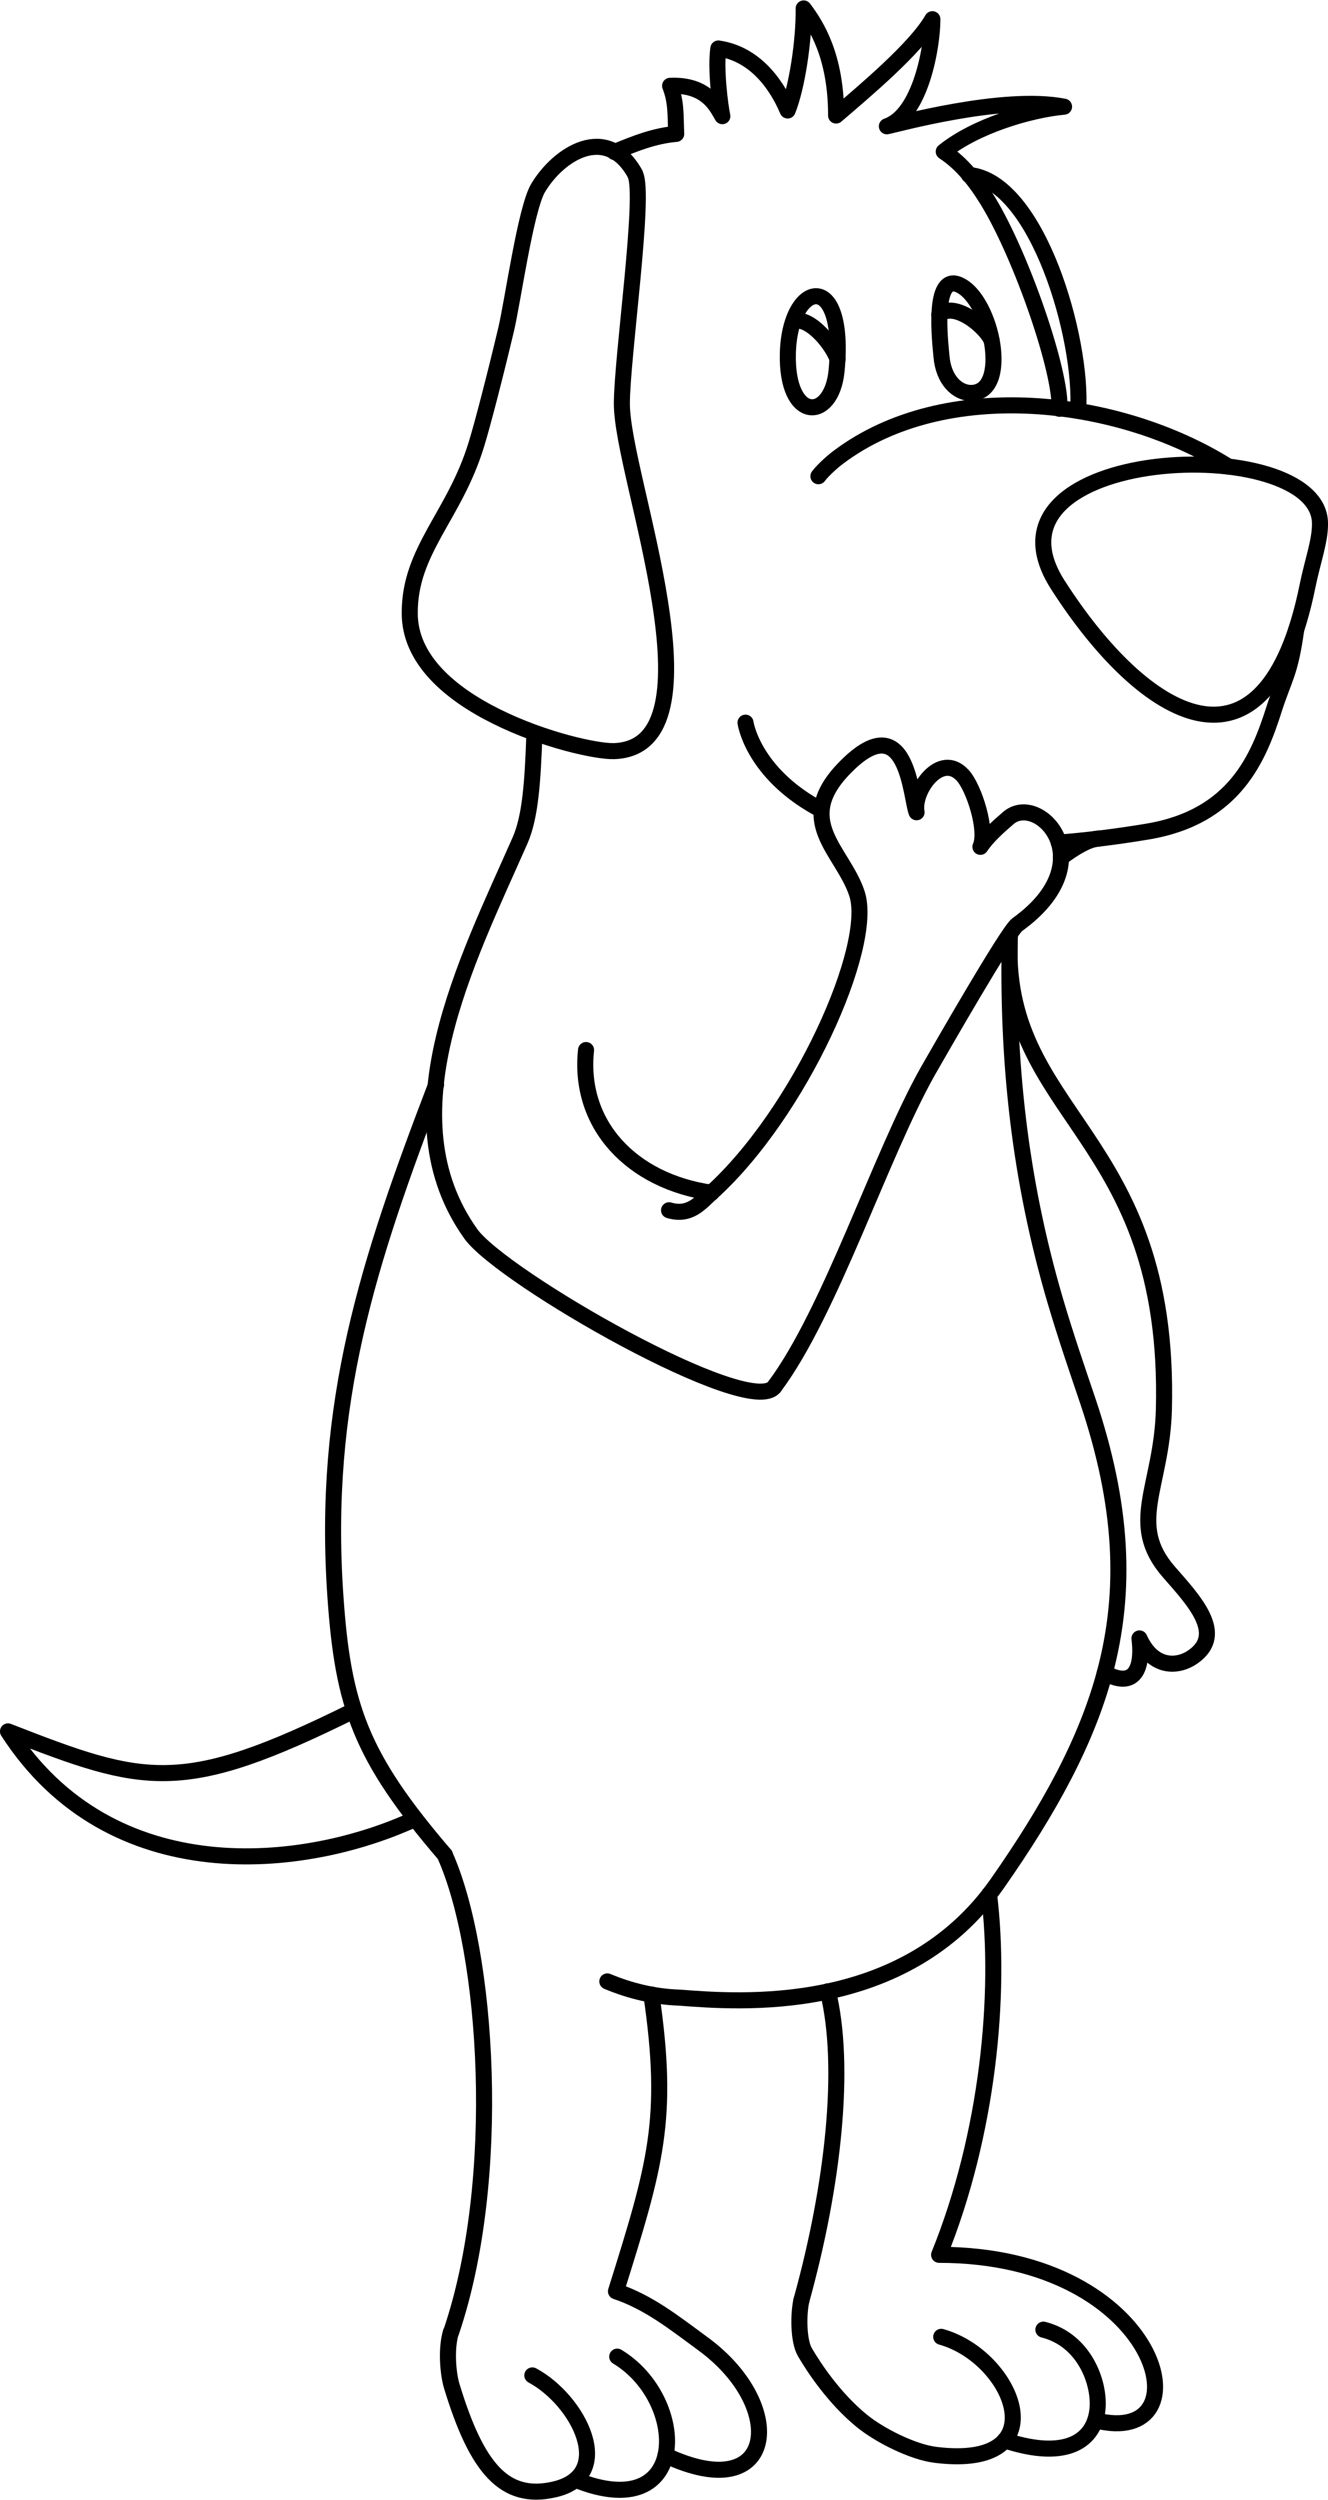 <?xml version="1.0" encoding="UTF-8" standalone="no"?>
<!-- Creator: CorelDRAW X6 -->

<svg
   xmlns:dc="http://purl.org/dc/elements/1.1/"
   xmlns:cc="http://creativecommons.org/ns#"
   xmlns:rdf="http://www.w3.org/1999/02/22-rdf-syntax-ns#"
   xmlns:svg="http://www.w3.org/2000/svg"
   xmlns="http://www.w3.org/2000/svg"
   xmlns:sodipodi="http://sodipodi.sourceforge.net/DTD/sodipodi-0.dtd"
   xmlns:inkscape="http://www.inkscape.org/namespaces/inkscape"
   xml:space="preserve"
   width="65.657mm"
   height="123.504mm"
   version="1.1"
   style="shape-rendering:geometricPrecision; text-rendering:geometricPrecision; image-rendering:optimizeQuality; fill-rule:evenodd; clip-rule:evenodd"
   viewBox="0 0 6304 11858"
   id="svg3134"
   inkscape:version="0.48.2 r9819"
   sodipodi:docname="dog-left-whispering.svg"><sodipodi:namedview
   pagecolor="#ffffff"
   bordercolor="#666666"
   borderopacity="1"
   objecttolerance="10"
   gridtolerance="10"
   guidetolerance="10"
   inkscape:pageopacity="0"
   inkscape:pageshadow="2"
   inkscape:window-width="640"
   inkscape:window-height="480"
   id="namedview3191"
   showgrid="false"
   inkscape:zoom="0.5392898"
   inkscape:cx="116.32075"
   inkscape:cy="218.80629"
   inkscape:window-x="0"
   inkscape:window-y="0"
   inkscape:window-maximized="0"
   inkscape:current-layer="svg3134" />
 <defs
   id="defs3136">
  <style
   type="text/css"
   id="style3138">
   
    .str0 {stroke:black;stroke-width:76.204;stroke-linecap:round;stroke-linejoin:round}
    .fil0 {fill:none}
   
  </style>
 </defs>
 <g
   id="Layer_x0020_1"
   transform="matrix(-1,0,0,1,6303.98,0)">
  <path
   class="fil0 str0"
   d="m 1609,8987 c -58,473 5,1137 237,1709 -1063,0 -1279,923 -742,785"
   id="path3142"
   inkscape:connector-curvature="0"
   style="fill:none;stroke:#000000;stroke-width:76.204;stroke-linecap:round;stroke-linejoin:round" />
  <path
   class="fil0 str0"
   d="m 2374,9446 c -87,354 -27,916 126,1467"
   id="path3144"
   inkscape:connector-curvature="0"
   style="fill:none;stroke:#000000;stroke-width:76.204;stroke-linecap:round;stroke-linejoin:round" />
  <path
   class="fil0 str0"
   d="m 1351,11051 c -192,48 -268,248 -257,375 13,147 141,249 441,150"
   id="path3146"
   inkscape:connector-curvature="0"
   style="fill:none;stroke:#000000;stroke-width:76.204;stroke-linecap:round;stroke-linejoin:round" />
  <path
   class="fil0 str0"
   d="m 1836,11085 c -344,96 -561,632 26,560 109,-13 268,-93 353,-163 128,-105 223,-247 268,-324 32,-55 31,-181 17,-245"
   id="path3148"
   inkscape:connector-curvature="0"
   style="fill:none;stroke:#000000;stroke-width:76.204;stroke-linecap:round;stroke-linejoin:round" />
  <path
   class="fil0 str0"
   d="m 3212,9461 c -86,593 -21,805 168,1408 -153,51 -273,146 -417,252 -401,296 -343,773 182,526"
   id="path3150"
   inkscape:connector-curvature="0"
   style="fill:none;stroke:#000000;stroke-width:76.204;stroke-linecap:round;stroke-linejoin:round" />
  <path
   class="fil0 str0"
   d="m 4193,8798 c -206,457 -277,1544 -30,2266"
   id="path3152"
   inkscape:connector-curvature="0"
   style="fill:none;stroke:#000000;stroke-width:76.204;stroke-linecap:round;stroke-linejoin:round" />
  <path
   class="fil0 str0"
   d="m 3374,11179 c -339,204 -347,804 198,584"
   id="path3154"
   inkscape:connector-curvature="0"
   style="fill:none;stroke:#000000;stroke-width:76.204;stroke-linecap:round;stroke-linejoin:round" />
  <path
   class="fil0 str0"
   d="m 3777,11268 c -220,118 -401,473 -104,541 236,54 368,-100 487,-492 16,-54 28,-170 4,-253"
   id="path3156"
   inkscape:connector-curvature="0"
   style="fill:none;stroke:#000000;stroke-width:76.204;stroke-linecap:round;stroke-linejoin:round" />
  <path
   class="fil0 str0"
   d="m 1091,3978 c 45,3 111,41 177,91"
   id="path3158"
   inkscape:connector-curvature="0"
   style="fill:none;stroke:#000000;stroke-width:76.204;stroke-linecap:round;stroke-linejoin:round" />
  <path
   class="fil0 str0"
   d="m 473,2213 c 523,-328 1345,-424 1850,-45 22,16 71,58 96,91"
   id="path3160"
   inkscape:connector-curvature="0"
   style="fill:none;stroke:#000000;stroke-width:76.204;stroke-linecap:round;stroke-linejoin:round" />
  <path
   class="fil0 str0"
   d="m 3387,721 c -99,-41 -189,-77 -293,-86 4,-91 -1,-150 29,-228 -177,-8 -223,103 -248,144 11,-52 33,-225 19,-321 -161,23 -268,151 -329,294 -45,-112 -78,-334 -76,-484 -60,80 -154,226 -154,508 -135,-116 -378,-319 -457,-457 0,134 57,453 216,508 -39,-7 -552,-150 -841,-93 163,15 419,91 571,213 -88,58 -153,142 -210,235 -161,264 -350,815 -339,985"
   id="path3162"
   inkscape:connector-curvature="0"
   style="fill:none;stroke:#000000;stroke-width:76.204;stroke-linecap:round;stroke-linejoin:round" />
  <path
   class="fil0 str0"
   d="m 1749,1352 c -154,72 -244,513 -53,512 62,-1 130,-59 139,-176 4,-50 48,-399 -86,-336 z"
   id="path3164"
   inkscape:connector-curvature="0"
   style="fill:none;stroke:#000000;stroke-width:76.204;stroke-linecap:round;stroke-linejoin:round" />
  <path
   class="fil0 str0"
   d="m 1597,1615 c 24,-62 174,-189 248,-123"
   id="path3166"
   inkscape:connector-curvature="0"
   style="fill:none;stroke:#000000;stroke-width:76.204;stroke-linecap:round;stroke-linejoin:round" />
  <path
   class="fil0 str0"
   d="m 2333,1761 c -48,-488 221,-432 231,-87 9,330 -207,326 -231,87 z"
   id="path3168"
   inkscape:connector-curvature="0"
   style="fill:none;stroke:#000000;stroke-width:76.204;stroke-linecap:round;stroke-linejoin:round" />
  <path
   class="fil0 str0"
   d="m 2328,1704 c 24,-68 122,-193 203,-184"
   id="path3170"
   inkscape:connector-curvature="0"
   style="fill:none;stroke:#000000;stroke-width:76.204;stroke-linecap:round;stroke-linejoin:round" />
  <path
   class="fil0 str0"
   d="m 1704,830 c -325,29 -541,779 -518,1119"
   id="path3172"
   inkscape:connector-curvature="0"
   style="fill:none;stroke:#000000;stroke-width:76.204;stroke-linecap:round;stroke-linejoin:round" />
  <path
   class="fil0 str0"
   d="m 151,2987 c 28,206 58,231 104,374 74,232 186,515 604,584 151,25 291,42 419,52 m 1127,-155 c 302,-159 355,-380 360,-414"
   id="path3174"
   inkscape:connector-curvature="0"
   style="fill:none;stroke:#000000;stroke-width:76.204;stroke-linecap:round;stroke-linejoin:round" />
  <path
   class="fil0 str0"
   d="M 1282,2775 C 873,3413 296,3758 97,2779 73,2661 37,2566 38,2483 c 2,-441 1670,-371 1244,292 z"
   id="path3176"
   inkscape:connector-curvature="0"
   style="fill:none;stroke:#000000;stroke-width:76.204;stroke-linecap:round;stroke-linejoin:round" />
  <path
   class="fil0 str0"
   d="m 3289,827 c -25,45 -9,263 13,497 22,233 50,482 50,591 0,176 -124,574 -181,940 -58,368 -49,698 217,708 81,3 334,-52 559,-164 218,-108 413,-270 412,-492 0,-150 -53,-263 -118,-382 -66,-120 -146,-245 -199,-419 -30,-98 -88,-322 -141,-545 -32,-137 -92,-568 -151,-669 -97,-163 -326,-310 -461,-67 z"
   id="path3178"
   inkscape:connector-curvature="0"
   style="fill:none;stroke:#000000;stroke-width:76.204;stroke-linecap:round;stroke-linejoin:round" />
  <path
   class="fil0 str0"
   d="m 1510,4433 c 15,599 -46,1160 -215,1736 -52,176 -106,332 -155,477 -166,494 -185,899 -80,1291 88,326 262,644 510,998 441,629 1230,562 1508,541 121,-4 235,-32 343,-77 m 813,-4253 c 323,844 541,1509 478,2424 -36,524 -119,762 -520,1229"
   id="path3180"
   inkscape:connector-curvature="0"
   style="fill:none;stroke:#000000;stroke-width:76.204;stroke-linecap:round;stroke-linejoin:round" />
  <path
   class="fil0 str0"
   d="m 4333,8628 c 527,244 1444,343 1933,-415 -651,254 -825,306 -1642,-99"
   id="path3182"
   inkscape:connector-curvature="0"
   style="fill:none;stroke:#000000;stroke-width:76.204;stroke-linecap:round;stroke-linejoin:round" />
  <path
   class="fil0 str0"
   d="m 1510,4433 c 50,867 -765,929 -731,2254 10,367 176,541 -24,770 -118,135 -268,293 -116,401 77,55 193,54 256,-86 -15,116 7,249 165,164"
   id="path3184"
   inkscape:connector-curvature="0"
   style="fill:none;stroke:#000000;stroke-width:76.204;stroke-linecap:round;stroke-linejoin:round" />
  <g
   id="_743142272">
   <path
   class="fil0 str0"
   d="m 3128,5741 c -99,29 -147,-34 -202,-84 -419,-379 -772,-1168 -690,-1418 68,-206 309,-345 53,-602 -294,-296 -308,149 -336,216 20,-102 -114,-290 -219,-175 -54,59 -119,263 -84,339 -31,-47 -84,-95 -133,-137 -144,-123 -458,207 -42,506 45,32 374,607 425,696 224,397 464,1145 728,1496"
   id="path3187"
   inkscape:connector-curvature="0"
   style="fill:none;stroke:#000000;stroke-width:76.204;stroke-linecap:round;stroke-linejoin:round" />
   <path
   class="fil0 str0"
   d="m 3522,4981 c 38,355 -217,623 -596,677 m -298,920 c 114,157 1293,-518 1441,-725 400,-560 21,-1289 -234,-1867 -49,-112 -60,-279 -68,-509"
   id="path3189"
   inkscape:connector-curvature="0"
   style="fill:none;stroke:#000000;stroke-width:76.204;stroke-linecap:round;stroke-linejoin:round" />
  </g>
 </g>
</svg>